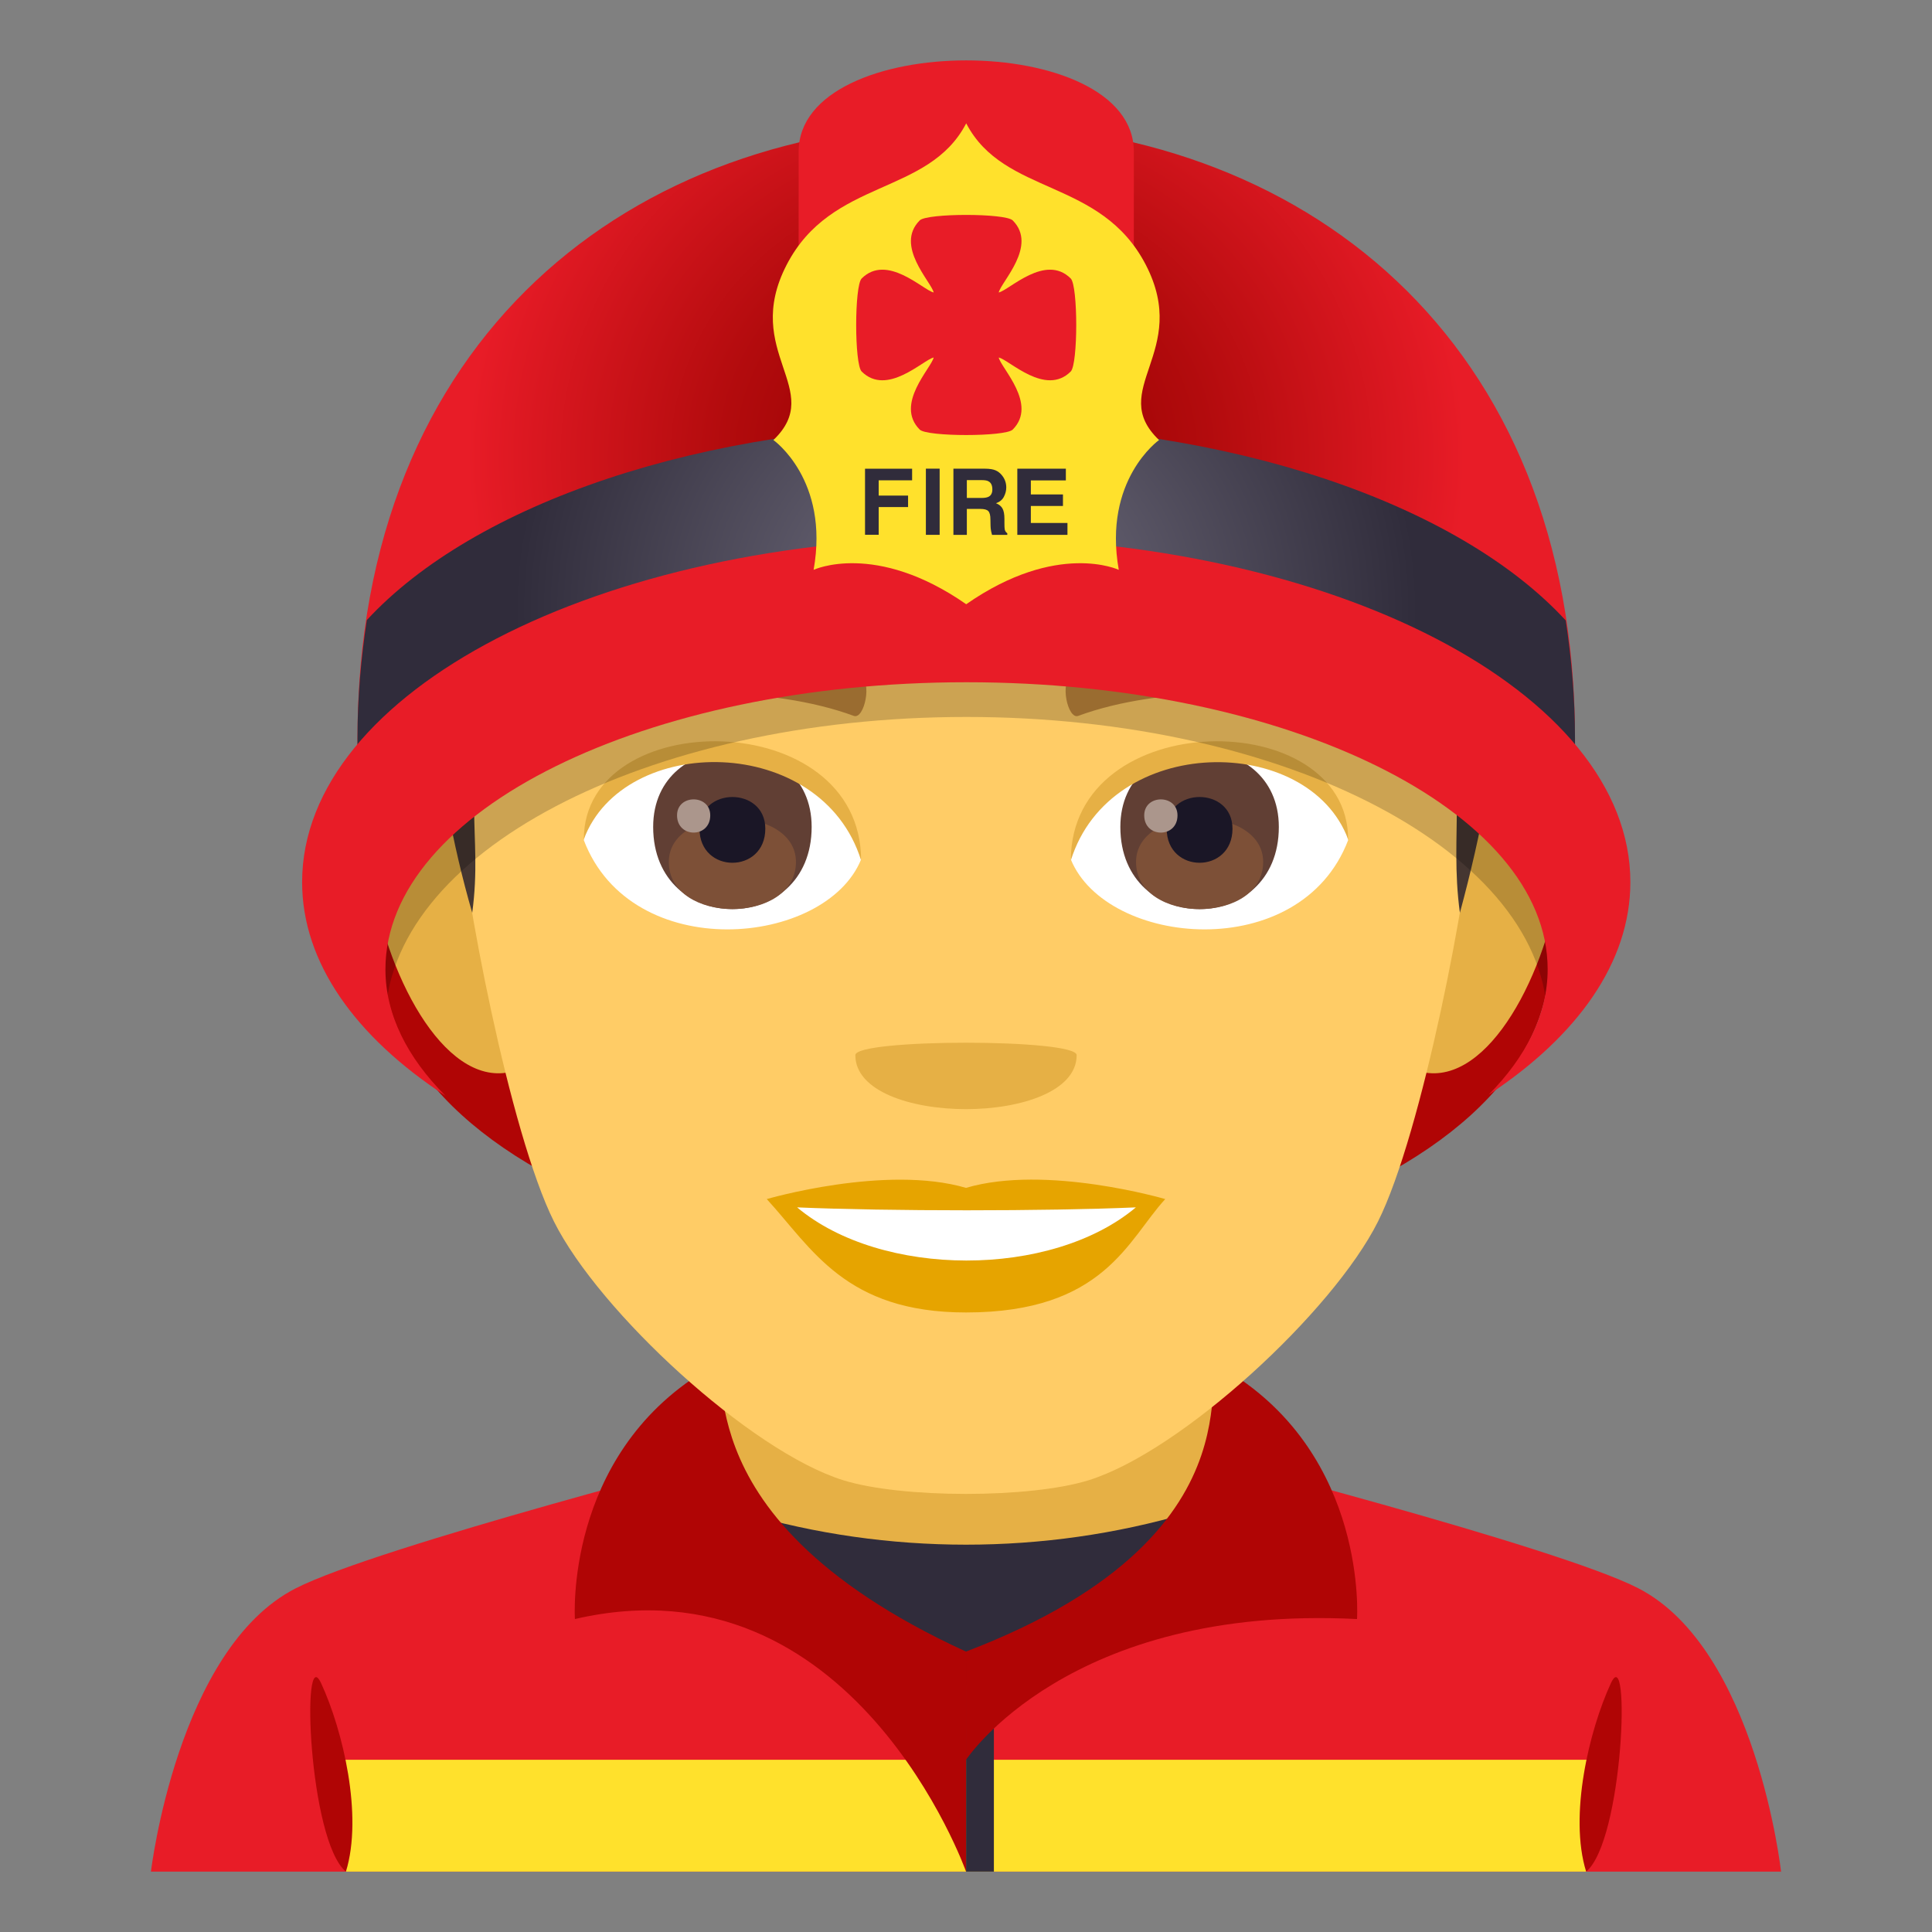 <?xml version="1.0" encoding="utf-8"?>
<!-- Generator: Adobe Illustrator 15.0.0, SVG Export Plug-In . SVG Version: 6.00 Build 0)  -->
<!DOCTYPE svg PUBLIC "-//W3C//DTD SVG 1.1//EN" "http://www.w3.org/Graphics/SVG/1.1/DTD/svg11.dtd">
<svg version="1.1" id="Layer_1" xmlns:x="http://ns.adobe.com/Extensibility/1.0/" xmlns:i="http://ns.adobe.com/AdobeIllustrator/10.0/" xmlns:graph="http://ns.adobe.com/Graphs/1.0/"
	 xmlns="http://www.w3.org/2000/svg" xmlns:xlink="http://www.w3.org/1999/xlink" xmlns:a="http://ns.adobe.com/AdobeSVGViewerExtensions/3.0/"
	 x="0px" y="0px" width="64px" height="64px" viewBox="0 0 64 64" enable-background="new 0 0 64 64" xml:space="preserve">
<rect x="0" y="0" width="64" height="64" fill="#808080" stroke="none"/>
<ellipse fill="#B00505" cx="32.011" cy="31.875" rx="19.3" ry="10.125"/>
<path fill="#E81C27" d="M9.789,52.619c2.699-1.385,14.846-4.512,14.846-4.512L32,49.959l7.363-1.852c0,0,12.229,3.121,14.912,4.508
	C58.178,54.629,59,62,59,62H5C5,62,5.873,54.623,9.789,52.619"/>
<polygon fill="#FFE12C" points="11.459,62 52.543,62 53.477,58.295 10.729,58.295 "/>
<rect x="23.486" y="43.477" fill="#E6B045" width="17.027" height="8.945"/>
<path fill="#302C3B" d="M24.635,50.117C26.203,52.861,32,56.727,32,56.727s5.797-3.865,7.363-6.609
	C34.59,51.52,29.41,51.52,24.635,50.117z"/>
<path fill="#B00505" d="M11.459,62c0.572-1.857-0.102-4.684-0.82-6.238C9.969,54.313,10.223,60.979,11.459,62"/>
<path fill="#B00505" d="M53.361,55.762c-0.717,1.555-1.395,4.381-0.818,6.238C53.777,60.979,54.027,54.313,53.361,55.762"/>
<rect x="32.002" y="54.709" fill="#302C3B" width="0.922" height="7.291"/>
<path fill="#B00505" d="M32.002,62c0,0-3.73-10.508-12.957-8.367c0,0-0.363-5.377,4.287-8.215c1.439-0.879-1.557,4.604,8.668,9.293
	L32.002,62"/>
<path fill="#B00505" d="M32.002,58.295c0,0,3.381-5.148,12.951-4.662c0,0,0.365-5.377-4.281-8.215
	c-1.443-0.879,1.996,5.221-8.672,9.293L32.002,62"/>
<path fill="#E6B045" d="M14.9,24.236c-5.719-1.031-1.252,14.958,3.225,10.547C20.197,32.74,17.574,24.72,14.9,24.236z"/>
<path fill="#E6B045" d="M49.1,24.236c-2.674,0.484-5.299,8.504-3.223,10.547C50.354,39.193,54.814,23.205,49.1,24.236z"/>
<path fill="#FFCC66" d="M32,5.488c-11.824,0-17.521,8.945-16.807,21.385c0.143,2.502,1.693,10.665,3.158,13.592
	c1.498,2.996,6.512,7.615,9.584,8.57c1.939,0.604,6.188,0.604,8.127,0c3.072-0.955,8.086-5.574,9.586-8.57
	c1.465-2.928,3.016-11.09,3.158-13.592C49.521,14.433,43.824,5.488,32,5.488z"/>
<path fill="#E6A400" d="M32,39.35c-2.66-0.781-6.6,0.371-6.6,0.371c1.5,1.635,2.6,3.756,6.6,3.756c4.582,0,5.359-2.408,6.6-3.756
	C38.6,39.721,34.656,38.564,32,39.35z"/>
<path fill="#FFFFFF" d="M26.406,39.996c2.787,2.34,8.418,2.355,11.221,0C34.656,40.125,29.398,40.125,26.406,39.996z"/>
<path fill="#E6B045" d="M35.666,34.953c0,2.385-7.332,2.385-7.332,0C28.334,34.404,35.666,34.404,35.666,34.953z"/>
<path fill="#453631" d="M47.576,22.076c1.146,3.818,0.414,5.426,0.785,8.162c0.729-2.705,1.178-5.084,1.391-8.162H47.576z"/>
<path fill="#453631" d="M16.428,22.076h-2.219c0.309,3.453,0.787,5.922,1.434,8.162C16.012,27.5,15.178,26.359,16.428,22.076z"/>
<path fill="#FFFFFF" d="M44.658,27.833c-1.58,4.137-8.008,3.529-9.186,0.635C36.367,23.82,43.791,23.421,44.658,27.833z"/>
<path fill="#FFFFFF" d="M19.34,27.833c1.58,4.137,8.01,3.529,9.186,0.635C27.631,23.818,20.209,23.419,19.34,27.833z"/>
<path fill="#C1873C" d="M45.314,22.855c-2.705-1.342-7.879-1.406-9.807-0.471c-0.412,0.182-0.141,1.453,0.207,1.332
	c2.688-0.996,7.02-1.02,9.535,0.086C45.584,23.943,45.725,23.044,45.314,22.855z"/>
<path fill="#C1873C" d="M18.686,22.855c2.703-1.342,7.877-1.406,9.807-0.471c0.412,0.182,0.141,1.453-0.207,1.332
	c-2.691-0.996-7.02-1.02-9.537,0.086C18.414,23.943,18.275,23.044,18.686,22.855z"/>
<path fill="#613F34" d="M37.113,27.394c0,3.629,5.25,3.629,5.25,0C42.363,24.025,37.113,24.025,37.113,27.394z"/>
<path fill="#7D5037" d="M37.633,28.554c0,2.082,4.211,2.082,4.211,0C41.844,26.623,37.633,26.623,37.633,28.554z"/>
<path fill="#1A1626" d="M38.648,27.451c0,1.506,2.18,1.506,2.18,0C40.828,26.052,38.648,26.052,38.648,27.451z"/>
<path fill="#AB968C" d="M37.904,27.011c0,0.76,1.102,0.76,1.102,0C39.006,26.304,37.904,26.304,37.904,27.011z"/>
<path fill="#613F34" d="M21.637,27.392c0,3.631,5.25,3.631,5.25,0C26.887,24.023,21.637,24.023,21.637,27.392z"/>
<path fill="#7D5037" d="M22.156,28.554c0,2.08,4.211,2.08,4.211,0C26.367,26.623,22.156,26.623,22.156,28.554z"/>
<path fill="#1A1626" d="M23.172,27.451c0,1.506,2.18,1.506,2.18,0C25.352,26.052,23.172,26.052,23.172,27.451z"/>
<path fill="#AB968C" d="M22.428,27.009c0,0.762,1.1,0.762,1.1,0C23.527,26.304,22.428,26.304,22.428,27.009z"/>
<path fill="#E6B045" d="M44.658,27.802c0-4.439-9.186-4.439-9.186,0.703C36.785,24.287,43.346,24.287,44.658,27.802z"/>
<path fill="#E6B045" d="M19.34,27.802c0-4.439,9.186-4.439,9.186,0.703C27.215,24.283,20.652,24.283,19.34,27.802z"/>
<path opacity="0.2" d="M32.002,18.65c-28.152,0-19.24,16.827-19.24,15.225c0-5.594,8.617-10.125,19.25-10.125
	c10.631,0,19.25,4.531,19.25,10.125C51.262,35.465,60.152,18.65,32.002,18.65z"/>
<radialGradient id="SVGID_1_" cx="32.008" cy="8.547" r="16.514" gradientTransform="matrix(1 0 0 0.939 0 7.119)" gradientUnits="userSpaceOnUse">
	<stop  offset="0.261" style="stop-color:#A10505"/>
	<stop  offset="0.483" style="stop-color:#B20B0D"/>
	<stop  offset="0.924" style="stop-color:#E01923"/>
	<stop  offset="1" style="stop-color:#E81C27"/>
	<a:midPointStop  offset="0.261" style="stop-color:#A10505"/>
	<a:midPointStop  offset="0.553" style="stop-color:#A10505"/>
	<a:midPointStop  offset="1" style="stop-color:#E81C27"/>
</radialGradient>
<path fill="url(#SVGID_1_)" d="M52.174,24.461c0,5.368,0.443-3.362-20.166-3.362c-20.609,0.002-20.166,8.73-20.166,3.362
	c0-13.242,9.028-20.376,20.166-20.376S52.174,11.219,52.174,24.461z"/>
<path fill="#E81C27" d="M37.56,20.239H26.456c0,0,0-12.45,0-15.215c0-4.031,11.104-4.031,11.104,0
	C37.56,8.083,37.56,20.239,37.56,20.239z"/>
<radialGradient id="SVGID_2_" cx="32.008" cy="13.854" r="14.976" gradientTransform="matrix(1 0 0 0.939 0 7.119)" gradientUnits="userSpaceOnUse">
	<stop  offset="0" style="stop-color:#747080"/>
	<stop  offset="1" style="stop-color:#302C3B"/>
	<a:midPointStop  offset="0" style="stop-color:#747080"/>
	<a:midPointStop  offset="0.5" style="stop-color:#747080"/>
	<a:midPointStop  offset="1" style="stop-color:#302C3B"/>
</radialGradient>
<path fill="url(#SVGID_2_)" d="M52.174,24.461c0-1.374-0.119-2.665-0.306-3.907c-3.538-3.845-11.103-6.501-19.864-6.501
	c-8.754,0-16.313,2.65-19.854,6.49c-0.188,1.245-0.308,2.541-0.308,3.918c0,5.368-0.443-3.36,20.166-3.362
	C52.617,21.099,52.174,29.83,52.174,24.461z"/>
<path fill="#E81C27" d="M32.008,17.81c-12.15,0-22,5.107-22,11.412c0,2.673,1.777,5.131,4.746,7.075
	c-1.26-1.266-1.986-2.684-1.986-4.187c0-5.254,8.617-9.51,19.25-9.51c10.631,0,19.25,4.256,19.25,9.51
	c0,1.492-0.715,2.898-1.955,4.154c2.938-1.938,4.695-4.383,4.695-7.042C54.008,22.917,44.158,17.81,32.008,17.81z"/>
<path fill="#FFE12C" d="M37.957,8.774c-1.49-2.883-4.694-2.275-5.95-4.688c-1.255,2.413-4.461,1.806-5.949,4.688
	c-1.496,2.895,1.308,4.134-0.438,5.803c0,0,1.864,1.313,1.332,4.3c0,0,2.037-0.962,5.055,1.139c3.018-2.101,5.054-1.139,5.054-1.139
	c-0.53-2.986,1.334-4.3,1.334-4.3C36.648,12.908,39.453,11.668,37.957,8.774z"/>
<path fill="#302C3B" d="M35.308,15.914h-1.16v0.465h1.064v0.382h-1.064v0.563h1.213v0.394h-1.661v-2.192h1.608V15.914z"/>
<path fill="#302C3B" d="M28.654,15.527h1.561v0.384h-1.107v0.506h0.973v0.38h-0.973v0.918h-0.453V15.527z"/>
<path fill="#302C3B" d="M31.127,17.717h-0.456v-2.192h0.456V17.717z"/>
<path fill="#302C3B" d="M32.977,15.58c0.08,0.034,0.149,0.087,0.205,0.155c0.046,0.055,0.084,0.115,0.11,0.183
	c0.027,0.068,0.042,0.145,0.042,0.231c0,0.104-0.027,0.208-0.08,0.309c-0.052,0.1-0.139,0.17-0.26,0.212
	c0.101,0.04,0.172,0.098,0.214,0.174c0.043,0.075,0.065,0.189,0.065,0.343v0.146c0,0.1,0.003,0.168,0.01,0.205
	c0.013,0.058,0.041,0.097,0.085,0.126v0.054h-0.506c-0.013-0.047-0.023-0.088-0.029-0.117c-0.013-0.062-0.019-0.125-0.02-0.188
	l-0.004-0.206c0-0.14-0.025-0.231-0.072-0.278c-0.045-0.047-0.134-0.07-0.261-0.07h-0.448v0.859h-0.445v-2.192h1.048
	C32.78,15.527,32.896,15.545,32.977,15.58z M32.028,15.905v0.59h0.494c0.098,0,0.172-0.014,0.22-0.037
	c0.087-0.041,0.131-0.124,0.131-0.245c0-0.132-0.042-0.223-0.127-0.268c-0.044-0.027-0.116-0.04-0.212-0.04H32.028z"/>
<path fill="#E81C27" d="M35.47,9.226c-0.838-0.839-2.037,0.387-2.386,0.463c0.075-0.349,1.301-1.549,0.463-2.388
	c-0.242-0.242-2.838-0.242-3.08,0c-0.838,0.839,0.388,2.039,0.462,2.388c-0.348-0.076-1.547-1.302-2.386-0.463
	c-0.241,0.244-0.241,2.836,0,3.08c0.839,0.837,2.038-0.387,2.386-0.463c-0.075,0.349-1.3,1.548-0.462,2.388
	c0.242,0.24,2.838,0.24,3.08,0c0.838-0.84-0.388-2.039-0.463-2.388c0.349,0.076,1.548,1.3,2.386,0.463
	C35.712,12.062,35.712,9.47,35.47,9.226z"/>
</svg>
